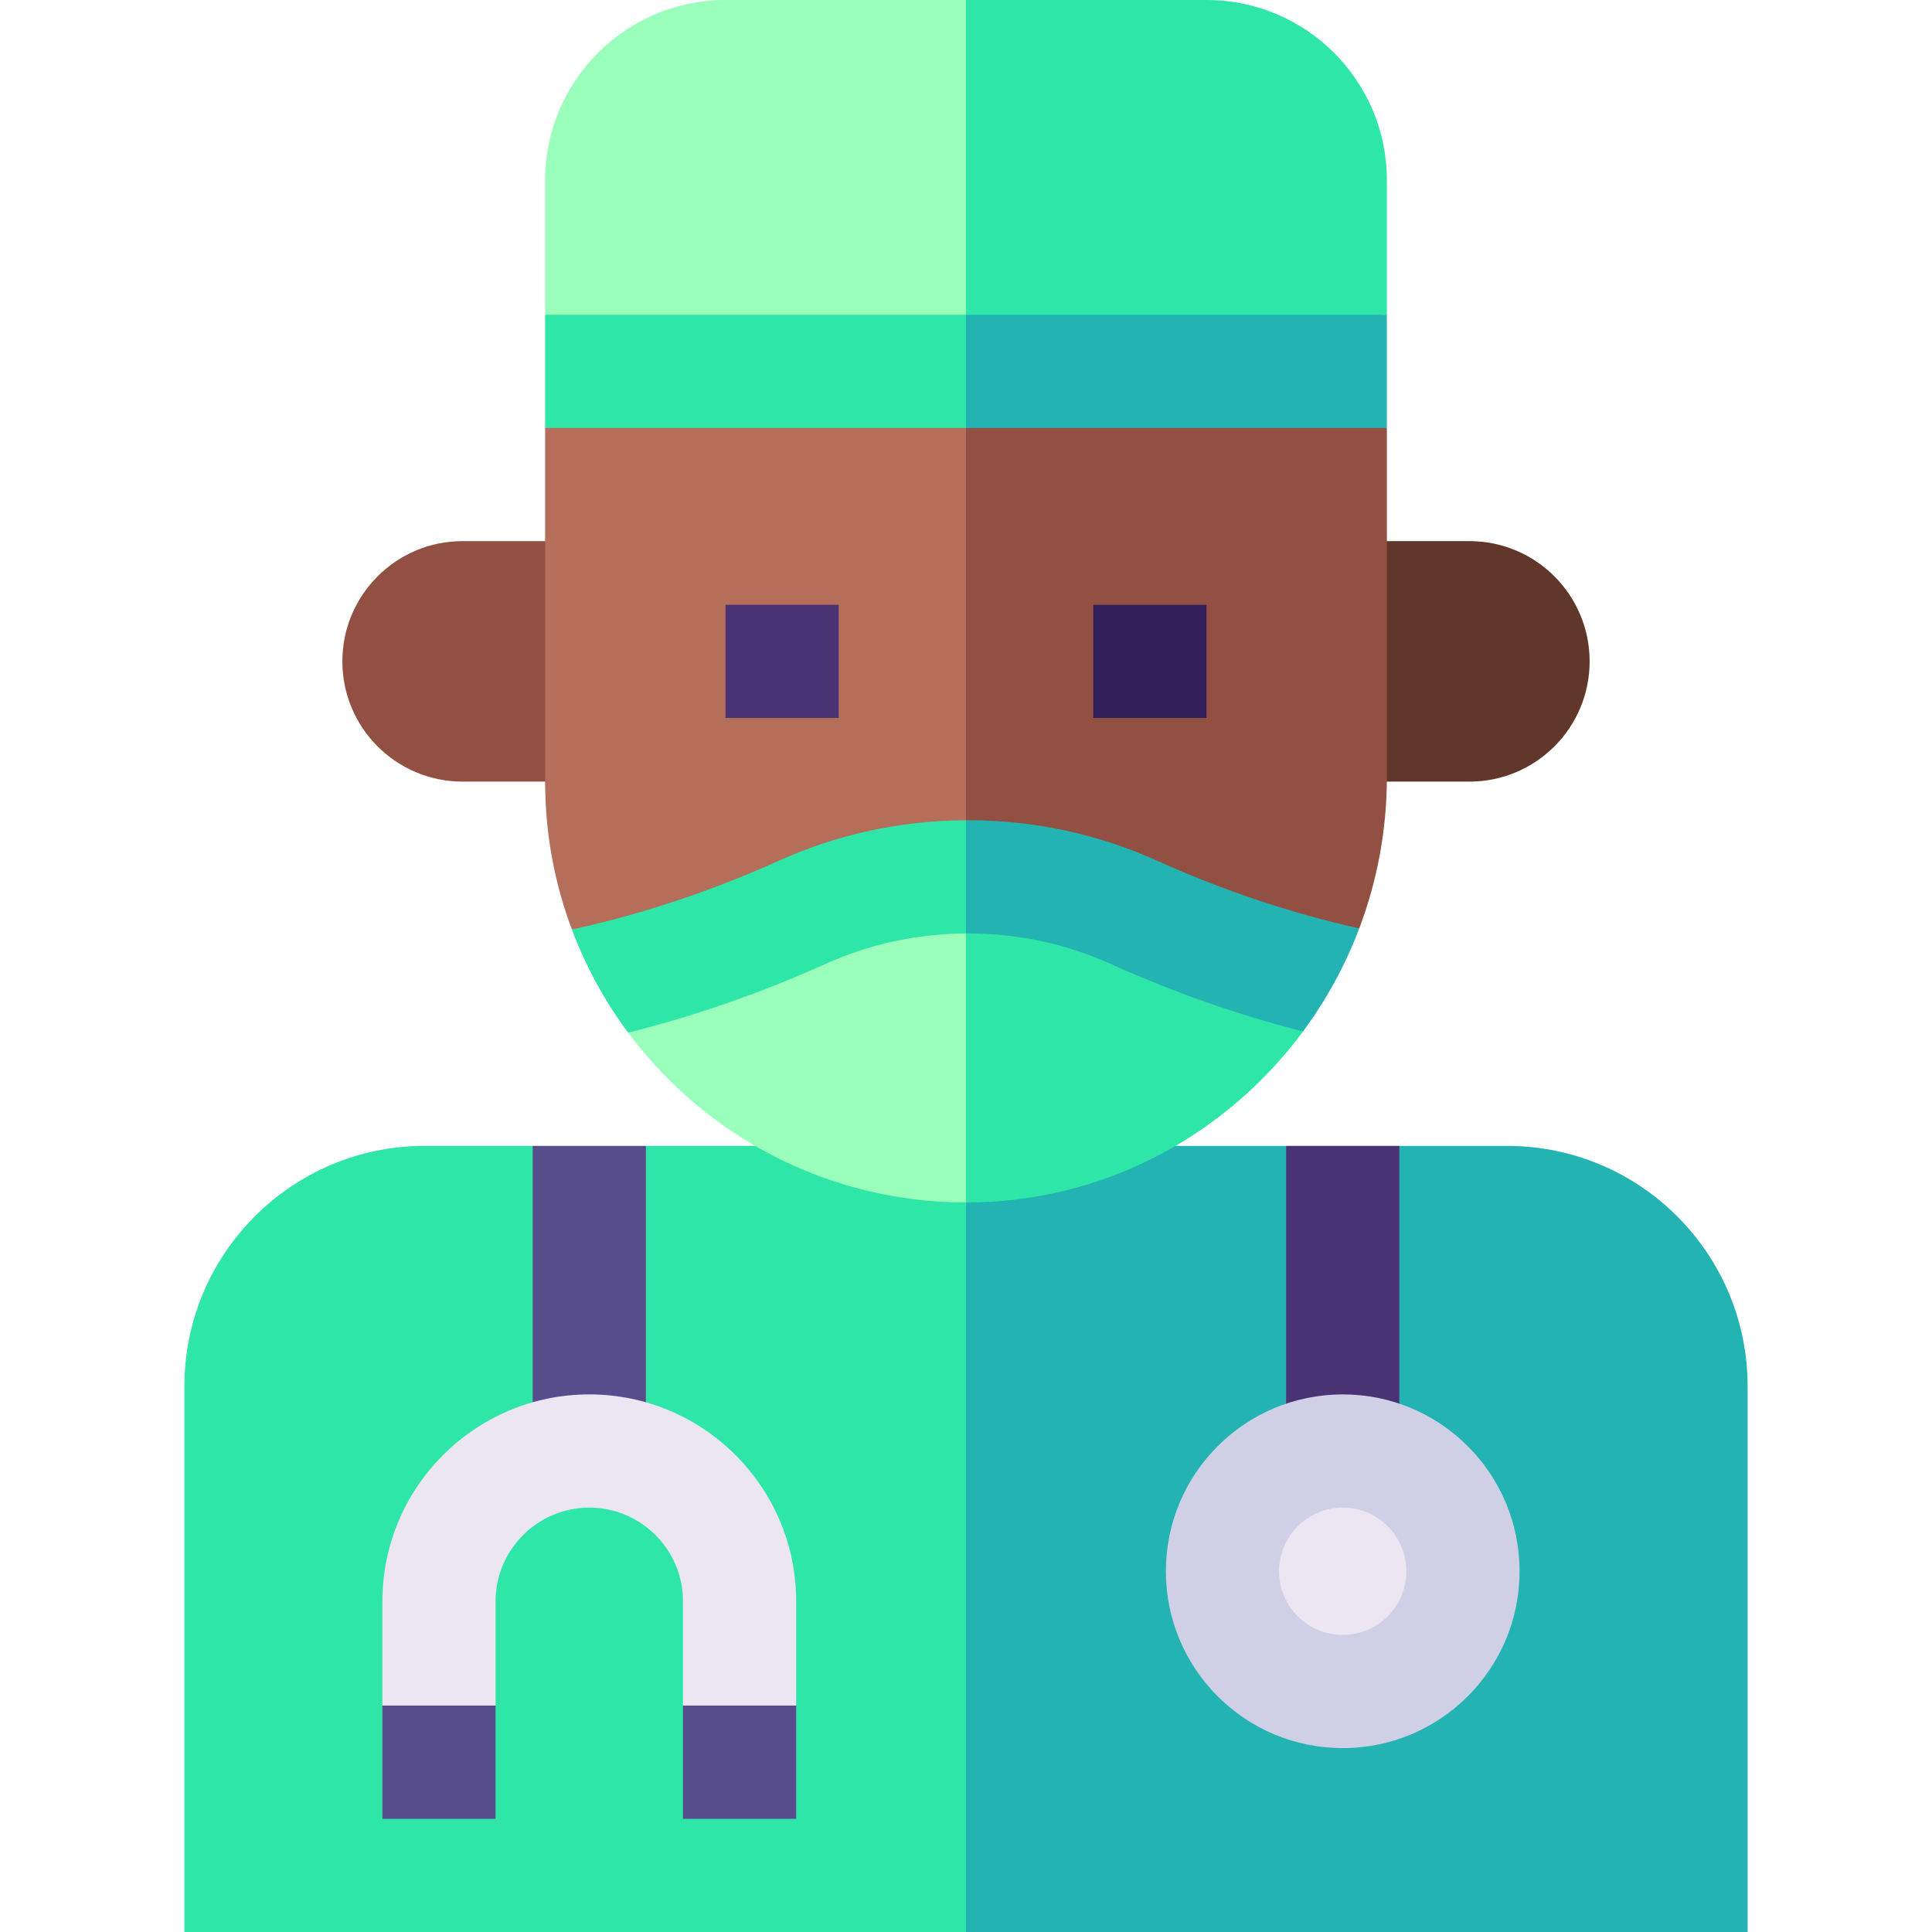<!-- icon666.com - MILLIONS OF FREE VECTOR ICONS --><svg id="Capa_1" enable-background="new 0 0 512 512" viewBox="0 0 512 512" xmlns="http://www.w3.org/2000/svg"><g><path d="m319.734 0h-63.734l-10 93.402 121.535-10v-35.601c0-26.4-21.401-47.801-47.801-47.801z" fill="#2ee6a8"></path><path d="m256 0h-63.734c-26.4 0-47.801 21.401-47.801 47.801v35.602l111.535 10z" fill="#9fb"></path><path d="m246 123.402 121.535-10v-30h-111.535z" fill="#24b3b3"></path><path d="m144.465 83.402v30l111.535 10v-40z" fill="#2ee6a8"></path><path d="m463.137 367.406c0-35.199-28.535-63.734-63.734-63.734h-28.569l-15 10-15-10h-94.834l10 208.328h207.137z" fill="#24b3b3"></path><path d="m357.535 207.137h31.867c17.6 0 31.867-14.267 31.867-31.867s-14.267-31.867-31.867-31.867h-31.867z" fill="#61362b"></path><path d="m154.465 207.137h-31.867c-17.6 0-31.867-14.267-31.867-31.867s14.267-31.867 31.867-31.867h31.867z" fill="#915041"></path><path d="m112.597 303.672c-35.199 0-63.734 28.535-63.734 63.734v144.594h207.137v-208.328h-84.834l-15 10-15-10z" fill="#2ee6a8"></path><path d="m367.535 205.926v-92.524h-111.535l-10 132.788 114.208-.138c4.731-12.496 7.327-26.028 7.327-40.126z" fill="#915041"></path><path d="m144.465 113.402v93.735c0 13.793 2.51 26.998 7.088 39.192l104.447-.139v-132.788z" fill="#b46e5a"></path><path d="m289.734 160.27h30v30h-30z" fill="#321f59"></path><path d="m192.266 160.27h30v30h-30z" fill="#493373"></path><path d="m141.166 303.672h30v80.859h-30z" fill="#574d8c"></path><path d="m340.834 303.672h30v80.859h-30z" fill="#493373"></path><path d="m360.208 246.051c-18.069-4.044-36.028-10.054-53.609-17.97-15.787-7.108-32.633-10.713-50.069-10.713-.177 0-.353.006-.53.007l-10 56.122 99.314-.155c6.144-8.3 11.178-17.475 14.894-27.291z" fill="#24b3b3"></path><path d="m206.461 228.081c-17.992 8.101-36.388 14.204-54.908 18.248 3.696 9.844 8.74 19.028 14.913 27.324l89.534-.156v-56.122c-17.247.073-33.911 3.67-49.539 10.706z" fill="#2ee6a8"></path><circle cx="355.834" cy="416.398" fill="#cfcfe6" r="46.867"></circle><circle cx="355.834" cy="416.398" fill="#ece6f2" r="16.867"></circle><path d="m131.332 482h-30v-30l15-10 15 10z" fill="#574d8c"></path><path d="m211 482h-30v-30l15-10 15 10z" fill="#574d8c"></path><path d="m211 452h-30v-27.635c0-13.693-11.141-24.834-24.834-24.834s-24.834 11.141-24.834 24.834v27.635h-30v-27.635c0-30.235 24.599-54.834 54.834-54.834s54.834 24.599 54.834 54.834z" fill="#ece6f2"></path><path d="m256.395 318.672c36.471-.126 68.688-17.993 88.92-45.329-17.223-4.383-34.296-10.37-51.032-17.906-11.89-5.354-24.591-8.068-37.752-8.068-.177 0-.353.006-.53.007l-10 35.645 10 35.647c.131-.001.262.004.394.004z" fill="#2ee6a8"></path><path d="m166.466 273.652c20.329 27.319 52.864 45.014 89.534 45.015v-71.292c-12.972.072-25.492 2.78-37.223 8.062-17.143 7.718-34.646 13.807-52.311 18.215z" fill="#9fb"></path></g></svg>